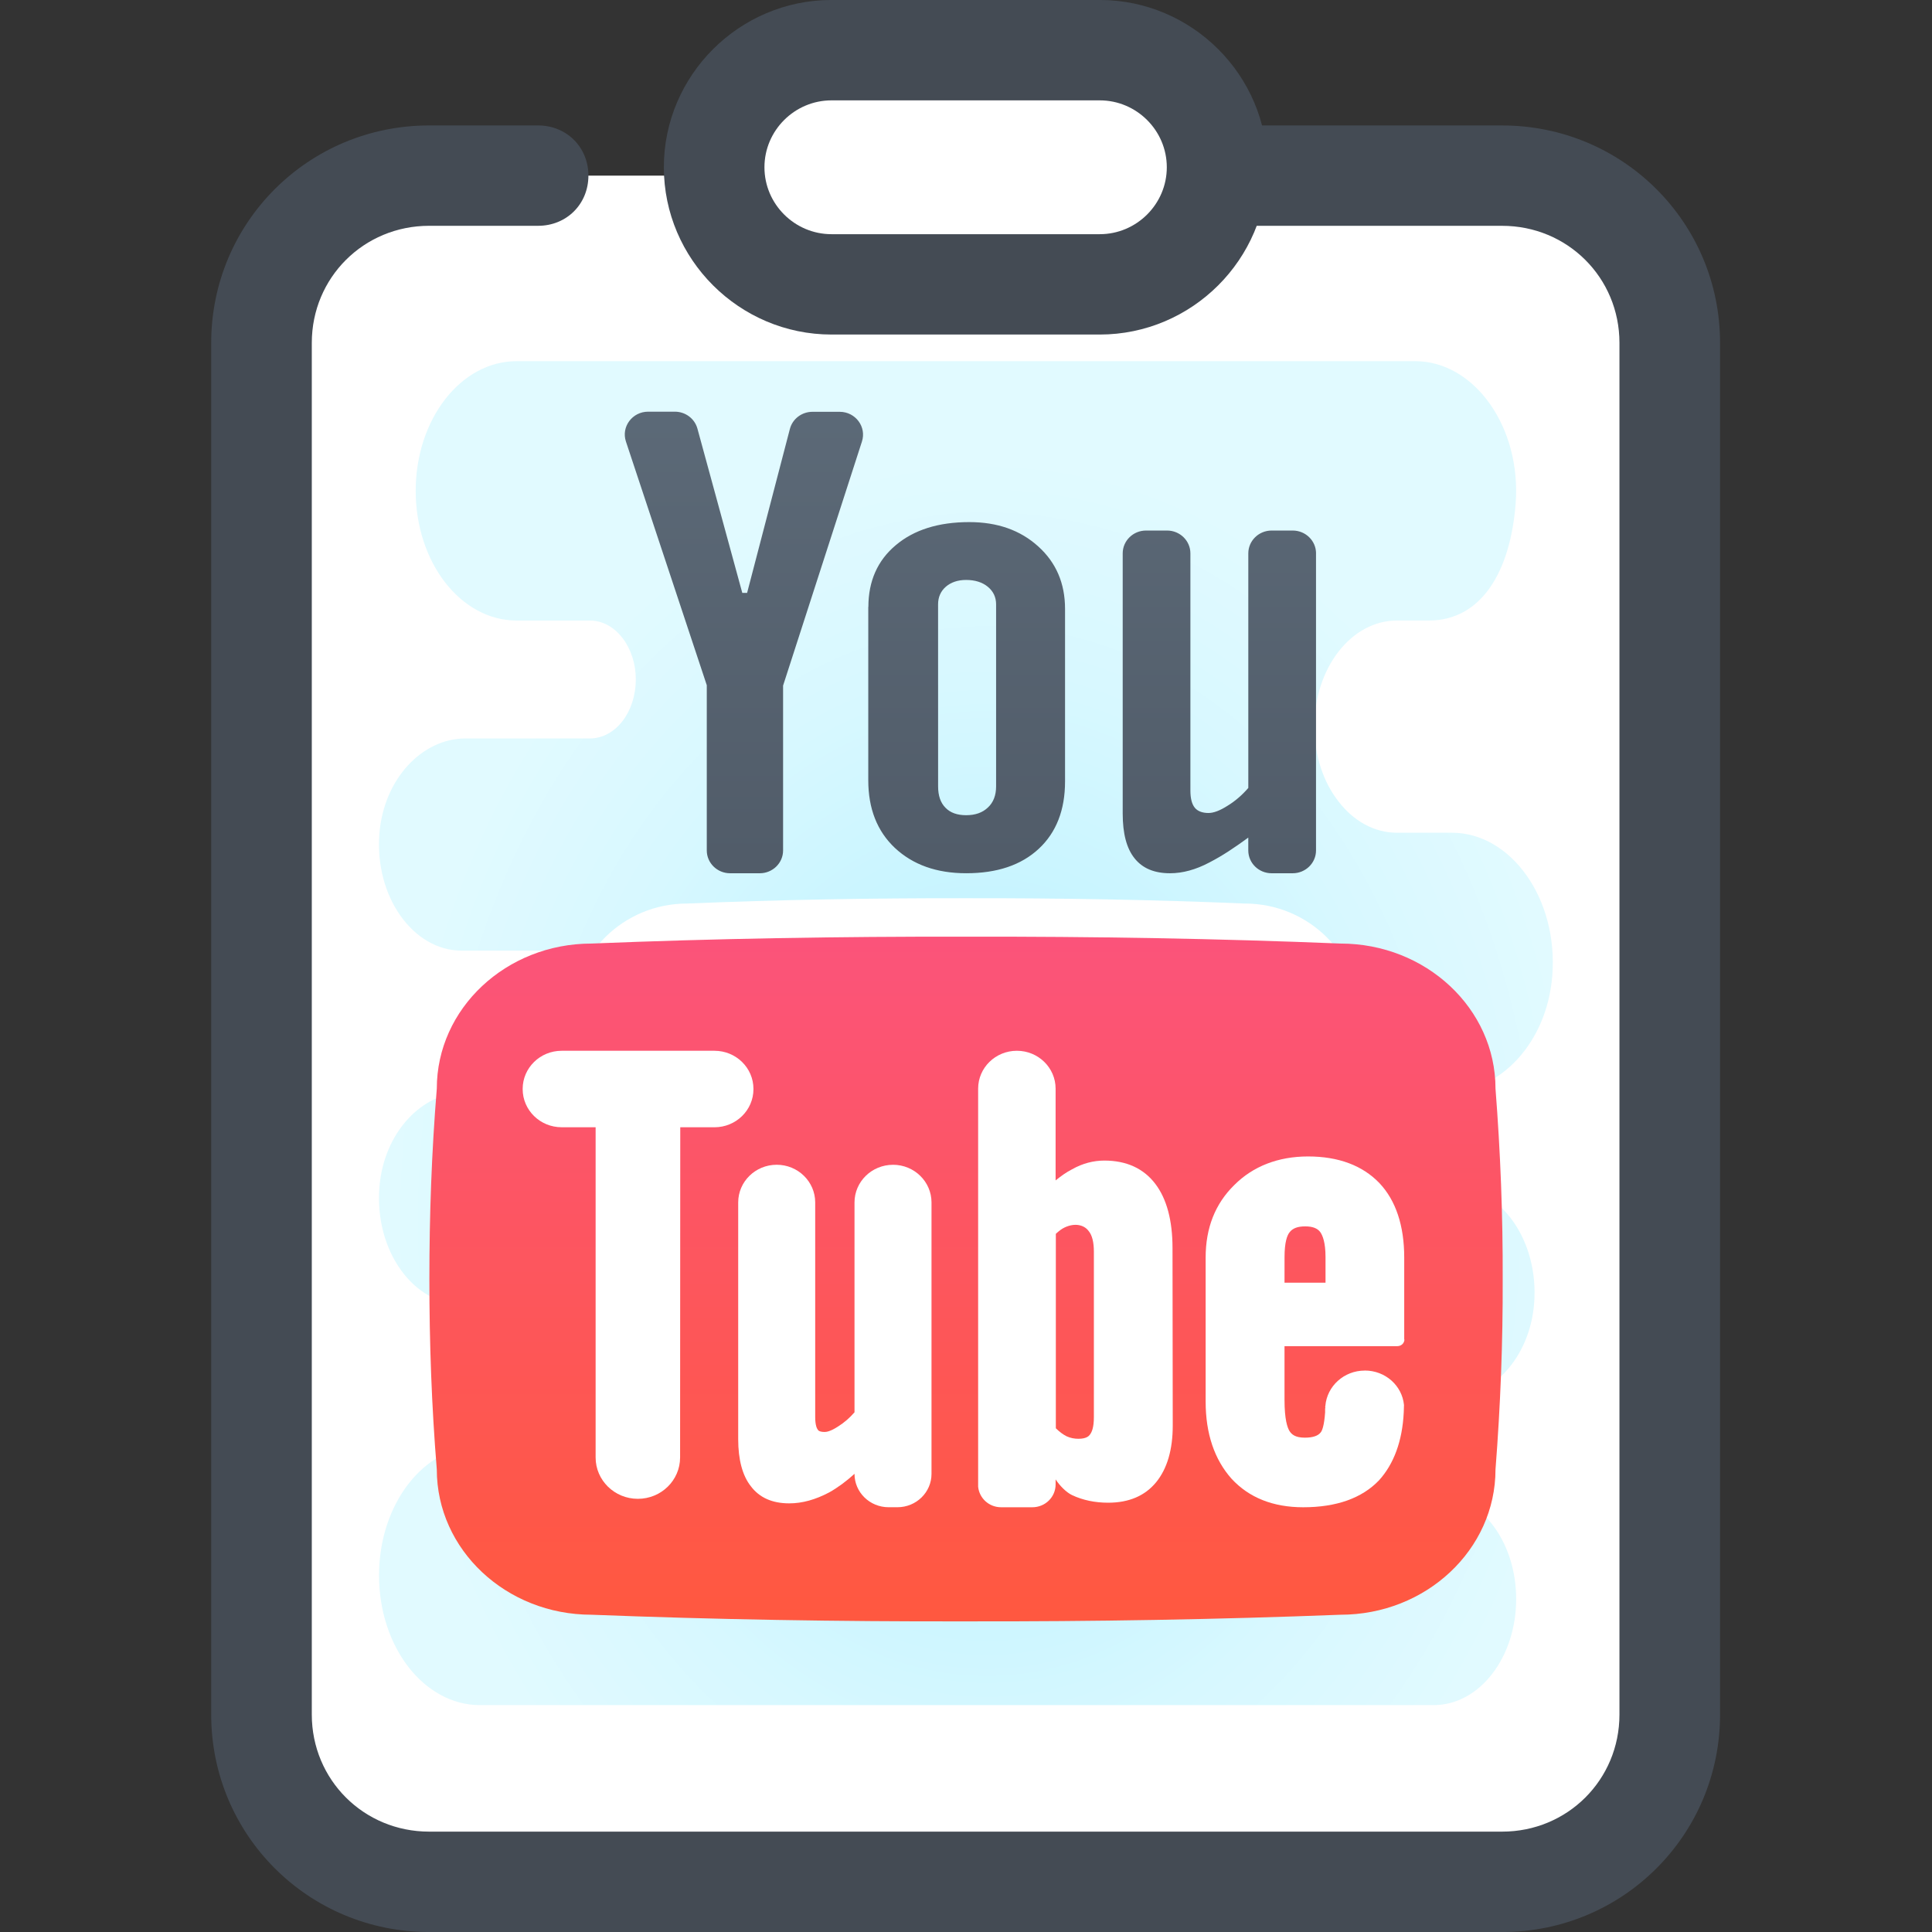 <?xml version="1.0" encoding="UTF-8" standalone="no"?>
<svg
   xmlns:dc="http://purl.org/dc/elements/1.1/"
   xmlns:cc="http://creativecommons.org/ns#"
   xmlns:rdf="http://www.w3.org/1999/02/22-rdf-syntax-ns#"
   xmlns:svg="http://www.w3.org/2000/svg"
   xmlns="http://www.w3.org/2000/svg"
   xmlns:sodipodi="http://sodipodi.sourceforge.net/DTD/sodipodi-0.dtd"
   xmlns:inkscape="http://www.inkscape.org/namespaces/inkscape"
   version="1.1"
   viewBox="0 0 128 128"
   id="svg64"
   sodipodi:docname="icon.svg"
   width="128"
   height="128"
   inkscape:version="0.92.4 (5da689c313, 2019-01-14)"
   inkscape:export-filename="/home/yurii/ChromeExtesions/YoutubeClipboard/img/icon.png"
   inkscape:export-xdpi="96"
   inkscape:export-ydpi="96">
  <rect x="0" y="0" width="128" height="128" fill="#333333" stroke="none"/>
  <defs
     id="defs68">
    <radialGradient
       id="QwP9WonCCC4o10jj5O3OBa"
       cx="33.128"
       cy="25.511"
       r="32.462"
       gradientTransform="matrix(1.094,0,0,-1.404,29.004,115.018)"
       gradientUnits="userSpaceOnUse">
      <stop
         offset="0"
         stop-color="#afeeff"
         id="stop2" />
      <stop
         offset=".193"
         stop-color="#bbf1ff"
         id="stop4" />
      <stop
         offset=".703"
         stop-color="#d7f8ff"
         id="stop6" />
      <stop
         offset="1"
         stop-color="#e1faff"
         id="stop8" />
    </radialGradient>
    <linearGradient
       id="QwP9WonCCC4o10jj5O3OBb"
       x1="32.188"
       x2="32.188"
       y1="67.766"
       y2="40.373"
       gradientTransform="matrix(1.1,0,0,-1.108,28.804,100.848)"
       gradientUnits="userSpaceOnUse">
      <stop
         offset=".122"
         stop-color="#5e6d7b"
         id="stop13" />
      <stop
         offset=".191"
         stop-color="#5d6b79"
         id="stop15" />
      <stop
         offset="1"
         stop-color="#515c69"
         id="stop17" />
    </linearGradient>
    <linearGradient
       id="QwP9WonCCC4o10jj5O3OBc"
       x1="32.001"
       x2="32.001"
       y1="7"
       y2="46.438"
       gradientTransform="matrix(1.1,0,0,-1.108,28.804,100.848)"
       gradientUnits="userSpaceOnUse">
      <stop
         offset="0"
         stop-color="#ff5840"
         id="stop24" />
      <stop
         offset=".007"
         stop-color="#ff5840"
         id="stop26" />
      <stop
         offset=".989"
         stop-color="#fa528c"
         id="stop28" />
      <stop
         offset="1"
         stop-color="#fa528c"
         id="stop30" />
    </linearGradient>
  </defs>
  <sodipodi:namedview
     pagecolor="#ffffff"
     bordercolor="#666666"
     borderopacity="1"
     objecttolerance="10"
     gridtolerance="10"
     guidetolerance="10"
     inkscape:pageopacity="0"
     inkscape:pageshadow="2"
     inkscape:window-width="1366"
     inkscape:window-height="696"
     id="namedview66"
     showgrid="false"
     inkscape:pagecheckerboard="true"
     inkscape:zoom="1.9404325"
     inkscape:cx="0.10174692"
     inkscape:cy="80.092258"
     inkscape:window-x="0"
     inkscape:window-y="0"
     inkscape:window-maximized="1"
     inkscape:current-layer="svg64" />
  <path
     style="font-family:none;mix-blend-mode:normal;fill:none;fill-rule:nonzero;stroke:none;stroke-width:0.744;stroke-linecap:butt;stroke-linejoin:miter;stroke-miterlimit:10;stroke-dasharray:none;stroke-dashoffset:0"
     inkscape:connector-curvature="0"
     id="path51"
     d="M 0,128 V 0 h 128 v 128 z" />
  <g
     id="g885"
     transform="matrix(1.111,0,0,1.113,-7.111,-7.235)">
    <g
       transform="matrix(0.744,0,0,0.741,3.23e-6,0.028)"
       id="Layer_1"
       style="font-family:none;mix-blend-mode:normal;fill:none;fill-rule:nonzero;stroke:none;stroke-width:1;stroke-linecap:butt;stroke-linejoin:miter;stroke-miterlimit:10;stroke-dasharray:none;stroke-dashoffset:0">
      <path
         d="m 105.484,22.844 h 23.516 c 7.391,0 13.438,6.047 13.438,13.438 v 110.188 c 0,7.391 -6.047,13.438 -13.438,13.438 h -86 c -7.391,0 -13.438,-6.047 -13.438,-13.438 V 36.281 c 0,-7.391 6.047,-13.438 13.438,-13.438 h 8.734"
         id="path53"
         inkscape:connector-curvature="0"
         style="fill:#ffffff" />
      <path
         d="M 129,163.938 H 43 c -9.675,0 -17.469,-7.794 -17.469,-17.469 V 36.281 C 25.531,26.606 33.325,18.812 43,18.812 h 8.734 c 2.284,0 4.031,1.747 4.031,4.031 0,2.284 -1.747,4.031 -4.031,4.031 h -8.734 c -5.241,0 -9.406,4.166 -9.406,9.406 v 110.188 c 0,5.241 4.166,9.406 9.406,9.406 h 86 c 5.241,0 9.406,-4.166 9.406,-9.406 V 36.281 c 0,-5.241 -4.166,-9.406 -9.406,-9.406 h -23.516 c -2.284,0 -4.031,-1.747 -4.031,-4.031 0,-2.284 1.747,-4.031 4.031,-4.031 h 23.516 c 9.675,0 17.469,7.794 17.469,17.469 v 110.188 c 0,9.675 -7.794,17.469 -17.469,17.469 z"
         id="path55"
         inkscape:connector-curvature="0"
         style="fill:#444b54" />
      <path
         d="m 96.75,31.578 h -21.5 c -5.241,0 -9.406,-4.166 -9.406,-9.406 v 0 c 0,-5.241 4.166,-9.406 9.406,-9.406 h 21.5 c 5.241,0 9.406,4.166 9.406,9.406 v 0 c 0,5.241 -4.166,9.406 -9.406,9.406 z"
         id="path57"
         inkscape:connector-curvature="0"
         style="fill:#ffffff" />
      <path
         d="m 96.75,35.609 h -21.5 c -7.391,0 -13.438,-6.047 -13.438,-13.438 0,-7.391 6.047,-13.438 13.438,-13.438 h 21.5 c 7.391,0 13.438,6.047 13.438,13.438 0,7.391 -6.047,13.438 -13.438,13.438 z m -21.5,-18.812 c -2.956,0 -5.375,2.419 -5.375,5.375 0,2.956 2.419,5.375 5.375,5.375 h 21.5 c 2.956,0 5.375,-2.419 5.375,-5.375 0,-2.956 -2.419,-5.375 -5.375,-5.375 z"
         id="path59"
         inkscape:connector-curvature="0"
         style="fill:#444b54" />
    </g>
    <path
       style="fill:url(#QwP9WonCCC4o10jj5O3OBa);stroke-width:1.239"
       inkscape:connector-curvature="0"
       id="path11"
       d="m 85.91,74.793 c 0.175,1.375 1.181,2.33 2.275,2.33 h 4.801 c 2.876,0 5.195,3.2 4.9,6.961 -0.262,3.284 -2.559,5.67 -5.13,5.67 h -4.692 c -1.334,0 -2.384,1.516 -2.155,3.284 0.175,1.375 1.181,2.33 2.275,2.33 h 3.708 c 1.356,0 2.592,0.702 3.478,1.853 0.897,1.137 1.444,2.723 1.444,4.463 0,3.495 -2.198,6.316 -4.922,6.316 H 35.019 c -1.662,0 -3.172,-0.87 -4.255,-2.26 -1.083,-1.389 -1.761,-3.326 -1.761,-5.46 0,-4.267 2.691,-7.719 6.015,-7.719 h 11.484 c 0.908,0 1.728,-0.477 2.319,-1.235 0.591,-0.758 0.962,-1.811 0.962,-2.975 0,-2.33 -1.466,-4.211 -3.281,-4.211 H 33.925 c -2.876,0 -5.195,-3.2 -4.9,-6.961 0.262,-3.284 2.559,-5.67 5.13,-5.67 h 16.723 c 1.87,0 3.38,-2.007 3.281,-4.435 -0.098,-2.274 -1.695,-3.986 -3.467,-3.986 H 33.925 c -2.876,0 -5.195,-3.2 -4.9,-6.961 0.262,-3.284 2.57,-5.67 5.13,-5.67 h 7.426 c 0.755,0 1.444,-0.393 1.936,-1.025 0.492,-0.632 0.798,-1.516 0.798,-2.484 0,-1.937 -1.225,-3.509 -2.734,-3.509 h -4.375 c -1.662,0 -3.172,-0.87 -4.255,-2.26 -1.083,-1.389 -1.761,-3.326 -1.761,-5.46 C 31.191,31.453 33.882,28 37.206,28 h 53.592 c 3.511,0 6.344,3.916 5.983,8.505 -0.317,4.014 -2.034,6.933 -5.173,6.933 h -1.903 c -2.723,0 -4.922,2.821 -4.922,6.316 0,1.74 0.547,3.326 1.444,4.463 0.886,1.151 2.122,1.853 3.478,1.853 h 3.281 c 3.511,0 6.344,3.916 5.983,8.505 -0.317,4.014 -3.128,6.933 -6.267,6.933 h -4.637 c -1.334,0 -2.384,1.516 -2.155,3.284 z" />
    <path
       style="fill:#ffffff;stroke-width:1.104"
       inkscape:connector-curvature="0"
       id="path22"
       d="m 87.516,67.072 c 0,-3.749 -3.082,-6.787 -6.878,-6.787 -5.421,-0.229 -10.971,-0.325 -16.635,-0.317 -5.66,-0.008 -11.211,0.09 -16.635,0.317 -3.793,0 -6.875,3.039 -6.875,6.787 -0.225,2.965 -0.33,5.932 -0.322,8.903 -0.008,2.967 0.096,5.933 0.324,8.901 0,3.754 3.079,6.792 6.874,6.792 5.424,0.224 10.974,0.32 16.635,0.313 5.663,0.013 11.214,-0.09 16.635,-0.313 3.796,0 6.878,-3.039 6.878,-6.792 0.225,-2.968 0.332,-5.936 0.319,-8.901 0.012,-2.971 -0.095,-5.938 -0.32,-8.903 z" />
    <g
       transform="matrix(1.265,0,0,1.226,-16.956,-11.113)"
       id="g869">
      <path
         d="m 49.017,34.355 h 1.261 c 0.498,0 0.934,0.337 1.063,0.822 l 2.115,7.976 h 0.227 l 2.016,-7.958 C 55.822,34.704 56.261,34.361 56.764,34.361 h 1.284 c 0.748,0 1.278,0.737 1.045,1.454 L 55.379,47.654 v 8.004 c 0,0.612 -0.493,1.108 -1.1,1.108 H 52.882 c -0.607,0 -1.1,-0.496 -1.1,-1.108 V 47.636 L 47.971,35.806 c -0.231,-0.716 0.299,-1.451 1.046,-1.451 z m 10.383,9.481 c 0,-1.255 0.432,-2.259 1.292,-3 0.858,-0.746 2.013,-1.12 3.465,-1.12 1.324,0 2.406,0.392 3.249,1.18 0.843,0.781 1.265,1.794 1.265,3.032 v 8.38 c 0,1.386 -0.412,2.478 -1.24,3.271 -0.827,0.791 -1.961,1.186 -3.418,1.186 -1.401,0 -2.515,-0.414 -3.362,-1.228 -0.839,-0.813 -1.256,-1.912 -1.256,-3.289 v -8.414 h 0.003 c 0,0 0,0.001 0,0.001 z m 3.287,8.716 c 0,0.44 0.112,0.791 0.349,1.034 0.224,0.24 0.548,0.361 0.972,0.361 0.434,0 0.773,-0.123 1.028,-0.375 0.254,-0.242 0.385,-0.586 0.385,-1.022 v -8.839 c 0,-0.352 -0.134,-0.638 -0.394,-0.858 -0.257,-0.216 -0.599,-0.328 -1.02,-0.328 -0.39,0 -0.711,0.112 -0.955,0.328 -0.243,0.219 -0.366,0.505 -0.366,0.858 z M 80.502,41.234 v 14.424 c 0,0.612 -0.493,1.108 -1.1,1.108 h -0.993 c -0.607,0 -1.1,-0.496 -1.1,-1.108 v -0.623 c -0.678,0.506 -1.2,0.87 -1.84,1.211 -0.634,0.345 -1.252,0.52 -1.849,0.52 -0.74,0 -1.295,-0.238 -1.671,-0.724 -0.376,-0.48 -0.56,-1.202 -0.56,-2.172 V 41.234 c 0,-0.612 0.493,-1.108 1.1,-1.108 h 0.991 c 0.607,0 1.1,0.496 1.1,1.108 v 11.516 c 0,0.378 0.068,0.656 0.205,0.831 0.128,0.166 0.352,0.259 0.647,0.259 0.24,0 0.537,-0.114 0.889,-0.345 0.363,-0.226 0.692,-0.519 0.989,-0.871 V 41.234 c 0,-0.612 0.493,-1.108 1.1,-1.108 h 0.993 c 0.607,0 1.1,0.496 1.1,1.108 z"
         id="path20"
         inkscape:connector-curvature="0"
         style="fill:url(#QwP9WonCCC4o10jj5O3OBb);stroke-width:1.104" />
      <path
         d="m 88.963,67.222 c 0,-3.89 -3.28,-7.043 -7.308,-7.043 -5.756,-0.242 -11.64,-0.345 -17.652,-0.334 -6.012,-0.011 -11.896,0.092 -17.652,0.334 -4.028,0 -7.296,3.153 -7.296,7.043 -0.245,3.084 -0.35,6.167 -0.35,9.251 0,3.072 0.104,6.156 0.35,9.24 0,3.901 3.269,7.054 7.296,7.054 5.756,0.231 11.64,0.335 17.652,0.322 6.012,0.011 11.896,-0.092 17.652,-0.322 4.028,0 7.308,-3.153 7.308,-7.054 0.233,-3.084 0.35,-6.167 0.339,-9.24 0.011,-3.084 -0.106,-6.167 -0.339,-9.251 z"
         id="path33"
         inkscape:connector-curvature="0"
         style="fill:url(#QwP9WonCCC4o10jj5O3OBc);stroke-width:1.104" />
      <path
         d="m 82.801,80.912 c -0.979,0 -1.782,0.754 -1.859,1.718 -0.011,0.022 -0.011,0.055 0,0.089 -0.011,0.022 -0.011,0.044 -0.011,0.066 v 0.155 c -0.044,0.654 -0.143,0.898 -0.209,0.975 -0.121,0.166 -0.374,0.255 -0.748,0.255 -0.473,0 -0.627,-0.177 -0.715,-0.31 -0.11,-0.177 -0.242,-0.576 -0.242,-1.529 v -2.604 h 5.313 c 0.187,0 0.33,-0.133 0.341,-0.321 h -0.011 V 75.426 c 0,-1.552 -0.396,-2.771 -1.166,-3.613 -0.792,-0.853 -1.925,-1.297 -3.366,-1.297 -1.408,0 -2.596,0.477 -3.476,1.385 -0.902,0.909 -1.353,2.083 -1.353,3.524 v 6.993 c 0,1.563 0.418,2.815 1.221,3.746 0.825,0.92 1.958,1.385 3.377,1.385 1.573,0 2.772,-0.443 3.575,-1.308 0.693,-0.787 1.1,-1.895 1.166,-3.303 l 0.011,-0.355 c -0.088,-0.942 -0.88,-1.673 -1.848,-1.673 z M 79.018,75.4 c 0,-0.723 0.123,-1.056 0.236,-1.2 0.146,-0.199 0.382,-0.289 0.741,-0.289 0.338,0 0.573,0.09 0.708,0.278 0.112,0.166 0.247,0.5 0.247,1.211 v 1.245 h -1.933 z"
         id="path35"
         inkscape:connector-curvature="0"
         style="fill:#ffffff;stroke-width:1.104" />
      <path
         d="m 60.561,70.921 c -1.002,0 -1.815,0.819 -1.815,1.829 v 10.188 c -0.224,0.267 -0.483,0.5 -0.775,0.689 -0.349,0.234 -0.539,0.266 -0.629,0.266 -0.247,0 -0.315,-0.078 -0.326,-0.111 -0.045,-0.055 -0.123,-0.222 -0.123,-0.612 v -9.556 -0.866 c 0,-1.01 -0.813,-1.829 -1.815,-1.829 v 0 c -1.002,0 -1.815,0.819 -1.815,1.829 v 0.866 10.633 c 0,0.99 0.202,1.768 0.595,2.279 0.405,0.556 1.011,0.833 1.809,0.833 0.618,0 1.236,-0.178 1.888,-0.533 0.405,-0.234 0.797,-0.533 1.191,-0.901 v 0.004 c 0,0.893 0.719,1.618 1.606,1.618 h 0.418 c 0.887,0 1.606,-0.725 1.606,-1.618 V 72.749 c 0,-1.01 -0.813,-1.829 -1.815,-1.829 z"
         id="path37"
         inkscape:connector-curvature="0"
         style="fill:#ffffff;stroke-width:1.104" />
      <path
         d="m 52.144,65.385 h -3.541 -3.663 c -1.014,0 -1.837,0.829 -1.837,1.851 v 0.011 c 0,1.022 0.823,1.851 1.837,1.851 h 1.602 v 15.198 0.837 c 0,1.107 0.891,2.006 1.991,2.006 v 0 c 1.099,0 1.99,-0.898 1.991,-2.005 l 0.008,-16.035 h 1.613 c 1.014,0 1.837,-0.829 1.837,-1.851 v -0.012 c 0,-1.022 -0.822,-1.851 -1.837,-1.851 z"
         id="path39"
         inkscape:connector-curvature="0"
         style="fill:#ffffff;stroke-width:1.104" />
      <path
         d="m 73.737,74.96 c 0,-1.341 -0.275,-2.383 -0.803,-3.103 -0.55,-0.754 -1.364,-1.141 -2.409,-1.141 -0.506,0 -1.023,0.133 -1.518,0.421 -0.275,0.144 -0.528,0.332 -0.781,0.543 v -4.455 c 0,-1.016 -0.817,-1.84 -1.826,-1.84 v 0 c -1.009,0 -1.826,0.823 -1.826,1.84 v 19.327 c 0.055,0.554 0.506,0.997 1.089,0.997 h 1.463 c 0.616,0 1.1,-0.499 1.1,-1.108 v -0.244 c 0.198,0.31 0.506,0.632 0.781,0.765 0.506,0.244 1.078,0.366 1.694,0.366 0.979,0 1.738,-0.332 2.266,-0.997 0.517,-0.654 0.781,-1.574 0.781,-2.748 z m -3.707,8.212 c 0,0.51 -0.099,0.743 -0.198,0.864 -0.033,0.044 -0.143,0.188 -0.528,0.188 -0.187,0 -0.374,-0.033 -0.561,-0.122 -0.154,-0.078 -0.33,-0.211 -0.506,-0.388 v -9.442 c 0.143,-0.133 0.275,-0.244 0.418,-0.31 0.484,-0.233 0.913,-0.122 1.122,0.166 0.176,0.211 0.253,0.565 0.253,1.008 0,0 0,8.035 0,8.035 z"
         id="path41"
         inkscape:connector-curvature="0"
         style="fill:#ffffff;stroke-width:1.104" />
    </g>
  </g>
</svg>
